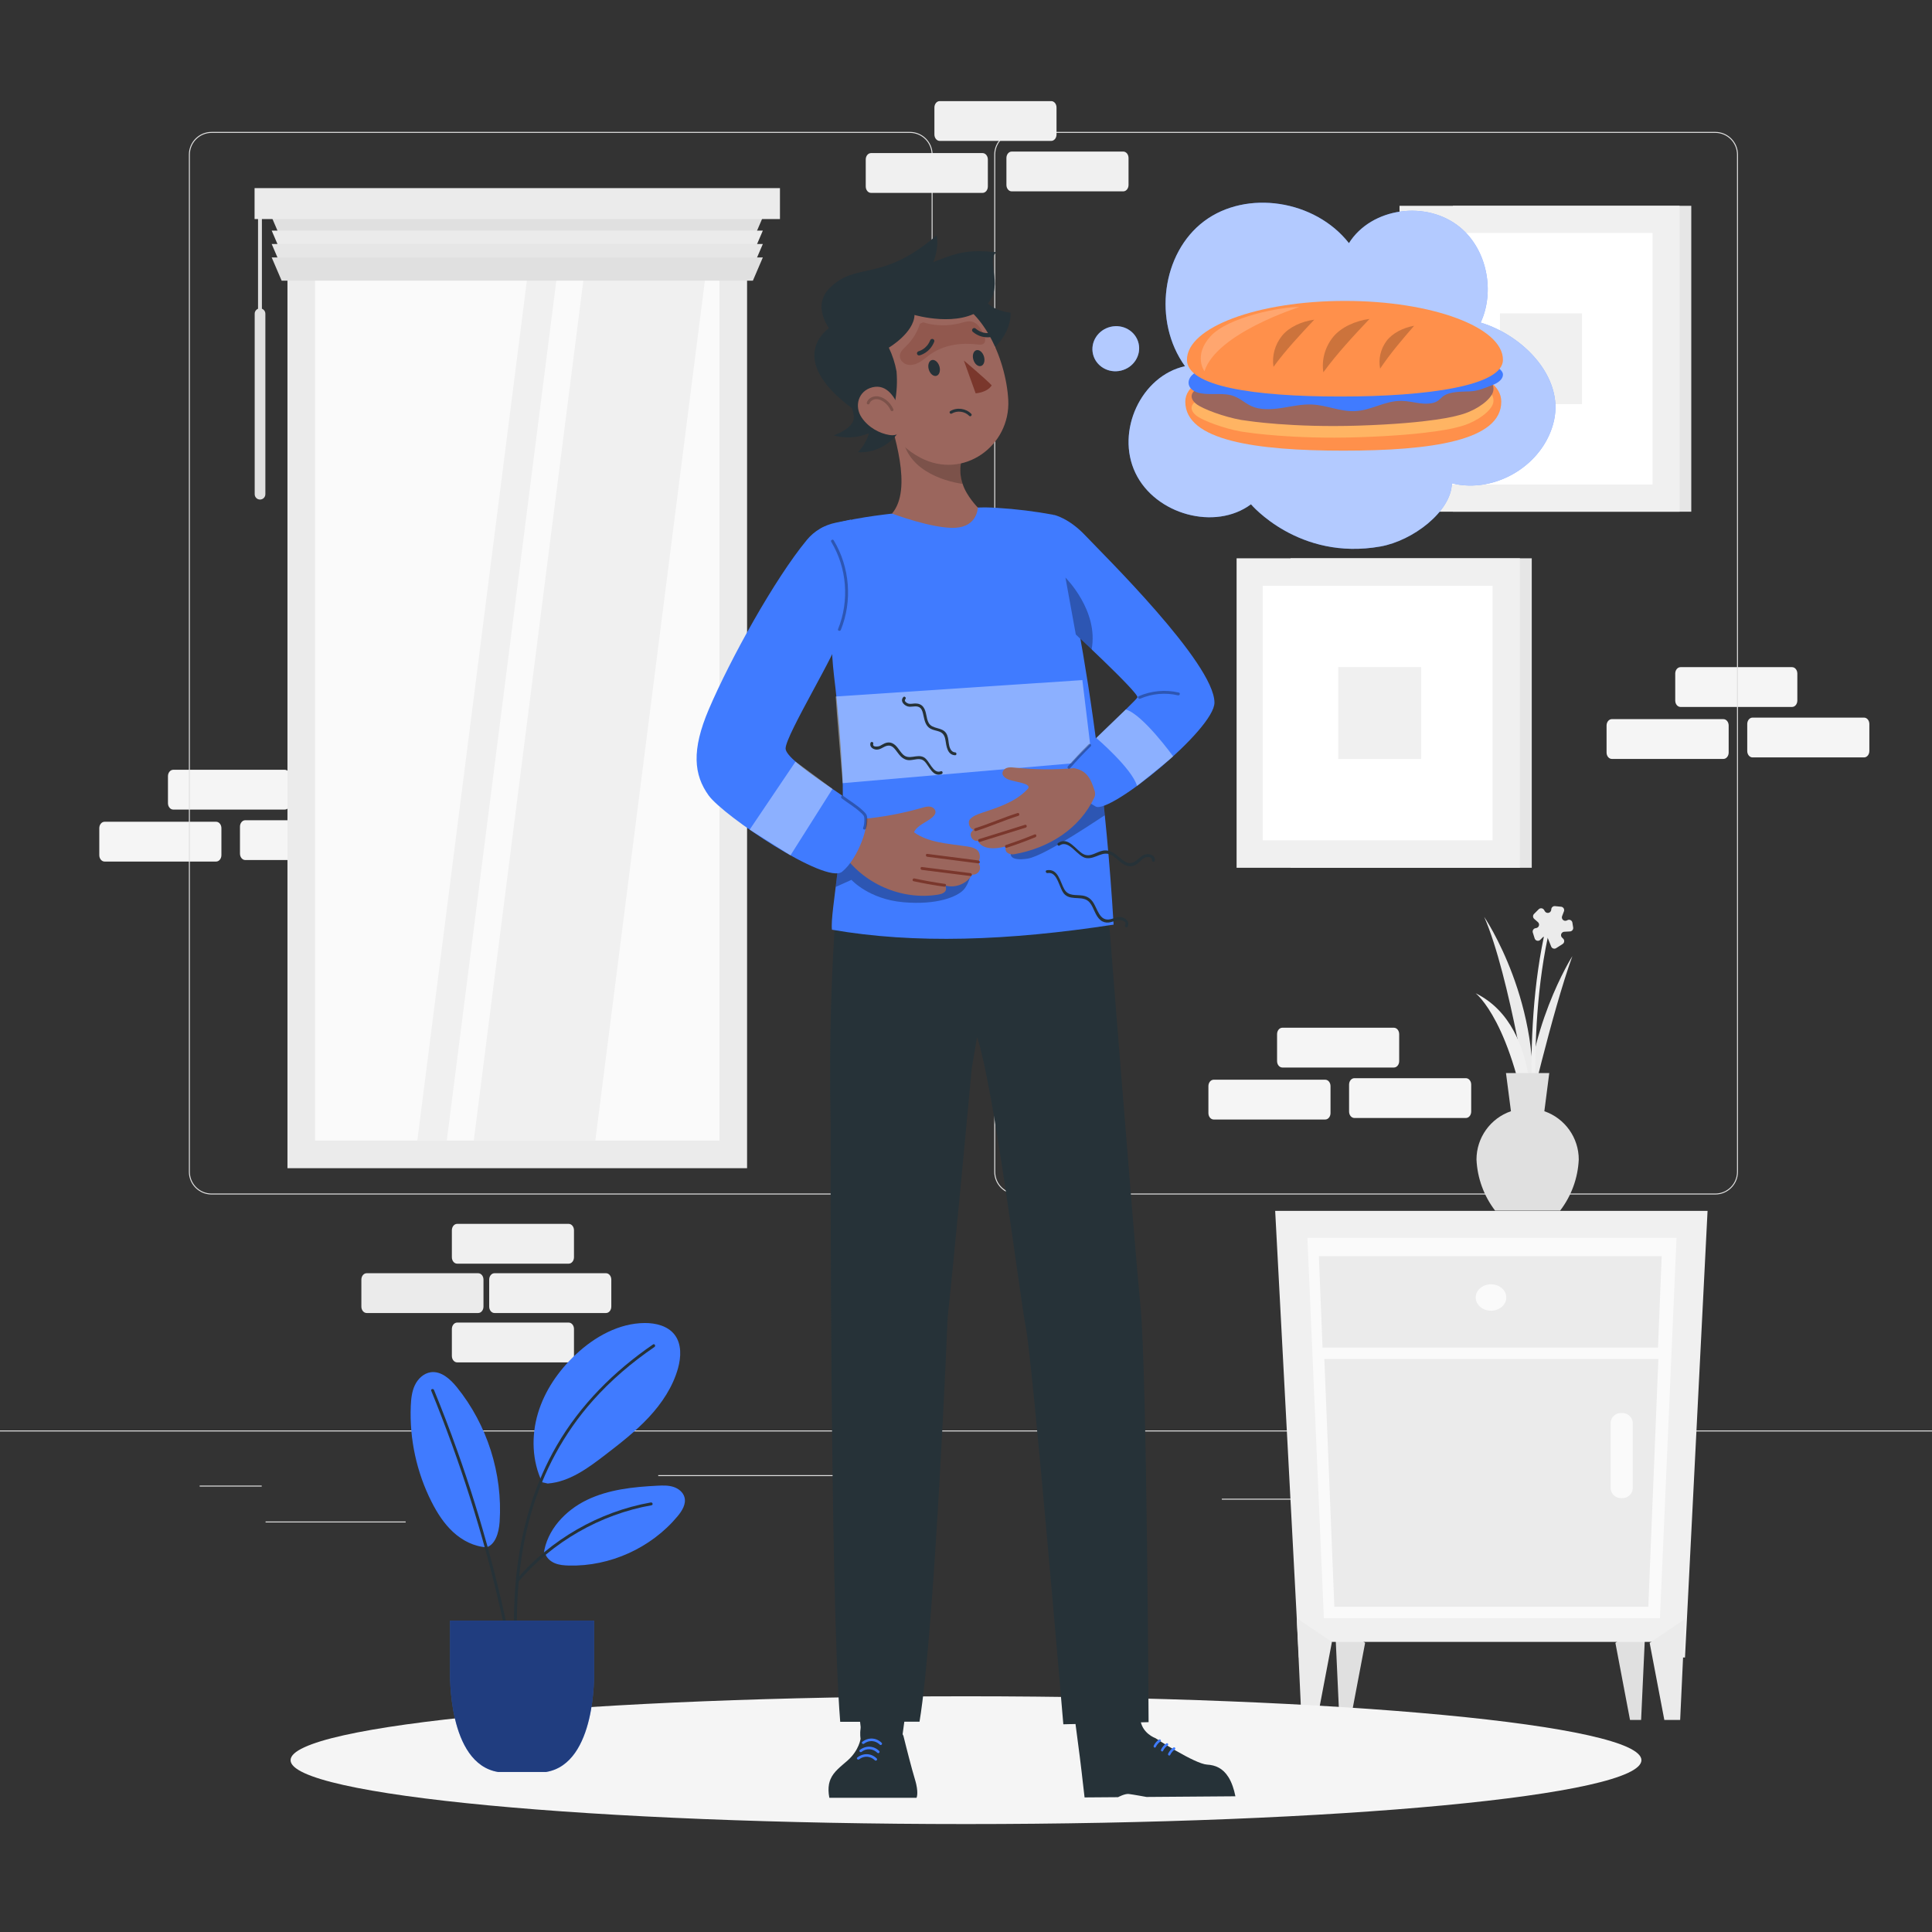 <?xml version="1.0" encoding="utf-8"?>
<!-- Generator: Adobe Illustrator 27.5.0, SVG Export Plug-In . SVG Version: 6.00 Build 0)  -->
<svg version="1.1" xmlns="http://www.w3.org/2000/svg" xmlns:xlink="http://www.w3.org/1999/xlink" x="0px" y="0px" viewBox="0 0 500 500" style="enable-background: new 0 0 500 500" xml:space="preserve">
<rect x="0" y="0" width="500" height="500" fill="#333333" stroke="none"/>
<g id="Background_complete">
	<g>
		<path style="fill: #f5f5f5" d="M446.015,196.41h-28.873c-0.754,0-1.365-0.742-1.365-1.658v-6.983c0-0.916,0.611-1.658,1.365-1.658
			h28.873c0.754,0,1.365,0.742,1.365,1.658v6.983C447.38,195.668,446.769,196.41,446.015,196.41z"></path>
		<path style="fill: #f5f5f5" d="M482.423,196.017H453.55c-0.754,0-1.365-0.742-1.365-1.658v-6.983c0-0.916,0.611-1.658,1.365-1.658
			h28.873c0.754,0,1.365,0.742,1.365,1.658v6.983C483.788,195.274,483.176,196.017,482.423,196.017z"></path>
		<path style="fill: #f5f5f5" d="M463.786,182.958h-28.873c-0.754,0-1.365-0.742-1.365-1.658v-6.983
			c0-0.916,0.611-1.658,1.365-1.658h28.873c0.754,0,1.365,0.742,1.365,1.658v6.983C465.151,182.216,464.54,182.958,463.786,182.958z
			"></path>
	</g>
	<g>
		<path style="fill: #f5f5f5" d="M342.972,289.727h-28.873c-0.754,0-1.365-0.742-1.365-1.658v-6.983
			c0-0.916,0.611-1.658,1.365-1.658h28.873c0.754,0,1.365,0.742,1.365,1.658v6.983C344.337,288.985,343.726,289.727,342.972,289.727
			z"></path>
		<path style="fill: #f5f5f5" d="M379.379,289.334h-28.873c-0.754,0-1.365-0.742-1.365-1.658v-6.983
			c0-0.916,0.611-1.658,1.365-1.658h28.873c0.754,0,1.365,0.742,1.365,1.658v6.983C380.744,288.591,380.133,289.334,379.379,289.334
			z"></path>
		<path style="fill: #f5f5f5" d="M360.742,276.275H331.87c-0.754,0-1.365-0.742-1.365-1.658v-6.983c0-0.916,0.611-1.658,1.365-1.658
			h28.873c0.754,0,1.365,0.742,1.365,1.658v6.983C362.108,275.533,361.496,276.275,360.742,276.275z"></path>
	</g>
	<g>
		<path style="fill: #f5f5f5" d="M55.935,222.969H27.062c-0.754,0-1.365-0.742-1.365-1.658v-6.983c0-0.916,0.611-1.658,1.365-1.658
			h28.873c0.754,0,1.365,0.742,1.365,1.658v6.983C57.3,222.227,56.689,222.969,55.935,222.969z"></path>
		<path style="fill: #f5f5f5" d="M92.342,222.576H63.47c-0.754,0-1.365-0.742-1.365-1.658v-6.983c0-0.916,0.611-1.658,1.365-1.658
			h28.873c0.754,0,1.365,0.742,1.365,1.658v6.983C93.707,221.834,93.096,222.576,92.342,222.576z"></path>
		<path style="fill: #f5f5f5" d="M73.706,209.517H44.833c-0.754,0-1.365-0.742-1.365-1.658v-6.983c0-0.916,0.611-1.658,1.365-1.658
			h28.873c0.754,0,1.365,0.742,1.365,1.658v6.983C75.071,208.775,74.46,209.517,73.706,209.517z"></path>
	</g>
	<g>
		<rect x="333.995" y="144.49" style="fill: #e6e6e6" width="62.423" height="80.089"></rect>
		<rect x="320.029" y="144.49" style="fill: #f0f0f0" width="73.325" height="80.089"></rect>
		<rect x="326.79" y="151.604" style="fill: #fff" width="59.486" height="65.862"></rect>
		<rect x="346.33" y="172.647" style="fill: #f0f0f0" width="21.473" height="23.774"></rect>
	</g>
	<g>
		<rect x="375.999" y="53.263" style="fill: #e6e6e6" width="61.702" height="79.165"></rect>
		<rect x="362.194" y="53.263" style="fill: #f0f0f0" width="72.479" height="79.165"></rect>
		<rect x="368.876" y="60.295" style="fill: #fff" width="58.8" height="65.102"></rect>
		<rect x="388.191" y="81.096" style="fill: #f0f0f0" width="21.225" height="23.5"></rect>
	</g>
	<g>
		<g>
			<g>
				<g>
					<g>
						<path style="fill: #e0e0e0" d="M443.92,309.136H263.174c-3.232,0-5.862-2.63-5.862-5.862V40c0-3.232,2.63-5.862,5.862-5.862
							H443.92c3.232,0,5.862,2.629,5.862,5.862v263.273C449.783,306.506,447.153,309.136,443.92,309.136z M263.174,34.389
							c-3.095,0-5.612,2.518-5.612,5.612v263.273c0,3.095,2.518,5.612,5.612,5.612H443.92c3.095,0,5.612-2.517,5.612-5.612V40
							c0-3.094-2.518-5.612-5.612-5.612H263.174z"></path>
					</g>
				</g>
				<g>
					<g>
						<path style="fill: #e0e0e0" d="M235.493,309.136H54.746c-3.232,0-5.862-2.63-5.862-5.862V40c0-3.232,2.629-5.862,5.862-5.862
							h180.747c3.232,0,5.862,2.629,5.862,5.862v263.273C241.355,306.506,238.725,309.136,235.493,309.136z M54.746,34.389
							c-3.094,0-5.612,2.518-5.612,5.612v263.273c0,3.095,2.518,5.612,5.612,5.612h180.747c3.095,0,5.612-2.517,5.612-5.612V40
							c0-3.094-2.518-5.612-5.612-5.612H54.746z"></path>
					</g>
				</g>
			</g>
			<g>
				<g>
					<rect x="0" y="370.205" style="fill: #e0e0e0" width="500" height="0.25"></rect>
				</g>
			</g>
		</g>
		<rect x="51.672" y="384.47" style="fill: #e0e0e0" width="16.06" height="0.25"></rect>
		<rect x="170.352" y="381.76" style="fill: #e0e0e0" width="53.53" height="0.25"></rect>
		<rect x="68.732" y="393.76" style="fill: #e0e0e0" width="36.25" height="0.25"></rect>
		<rect x="378.352" y="381.63" style="fill: #e0e0e0" width="43.19" height="0.25"></rect>
		<rect x="430.452" y="381.63" style="fill: #e0e0e0" width="6.33" height="0.25"></rect>
		<rect x="316.212" y="387.86" style="fill: #e0e0e0" width="53.89" height="0.25"></rect>
	</g>
	<g>
		<g>
			<rect x="74.395" y="56.242" style="fill: #ebebeb" width="118.945" height="246.087"></rect>
			<rect x="81.544" y="63.391" style="fill: #fafafa" width="104.648" height="231.79"></rect>
			<polygon style="fill: #f0f0f0" points="122.616,295.181 154.07,295.181 183.599,63.391 152.145,63.391 			"></polygon>
			<polygon style="fill: #f0f0f0" points="137.533,63.391 108.004,295.181 115.629,295.181 145.158,63.391 			"></polygon>
			<polygon style="fill: #e0e0e0" points="194.846,62.209 72.889,62.209 70.316,56.204 197.42,56.204 			"></polygon>
			<polygon style="fill: #ebebeb" points="194.846,65.688 72.889,65.688 70.316,59.683 197.42,59.683 			"></polygon>
			<polygon style="fill: #e6e6e6" points="194.846,69.158 72.889,69.158 70.316,63.153 197.42,63.153 			"></polygon>
			<polygon style="fill: #e0e0e0" points="194.846,72.637 72.889,72.637 70.316,66.632 197.42,66.632 			"></polygon>
			<path style="fill: #e0e0e0" d="M67.294,129.283L67.294,129.283c-0.763,0-1.382-0.619-1.382-1.382c0-0.003,0-0.006,0-0.009V81.187
				c0.005-0.759,0.622-1.373,1.382-1.372l0,0c0.763,0,1.382,0.619,1.382,1.382v46.705C68.676,128.664,68.058,129.283,67.294,129.283
				L67.294,129.283z"></path>
			<rect x="66.78" y="55.079" style="fill: #e0e0e0" width="1.001" height="27.737"></rect>
		</g>
		<rect x="65.883" y="48.684" style="fill: #ebebeb" width="135.969" height="8.007"></rect>
	</g>
	<g>
		<polygon style="fill: #e0e0e0" points="425.92,419.025 424.719,445.116 421.845,445.116 418.064,425.185 		"></polygon>
		<polygon style="fill: #e0e0e0" points="345.434,419.025 346.636,445.116 349.51,445.116 353.291,425.185 		"></polygon>
		<polygon style="fill: #f0f0f0" points="330.015,313.367 336.14,428.966 343.055,428.966 342.89,424.926 429.324,424.926 
			429.148,428.966 436.074,428.966 441.916,313.367 		"></polygon>
		<polygon style="fill: #fafafa" points="342.619,418.778 429.595,418.778 433.883,320.364 338.355,320.364 		"></polygon>
		<polygon style="fill: #ebebeb" points="342.277,348.763 429.089,348.763 430.043,325.111 341.323,325.111 		"></polygon>
		<polygon style="fill: #ebebeb" points="345.328,415.833 426.58,415.833 429.183,351.708 342.737,351.708 		"></polygon>
		<path style="fill: #fafafa" d="M385.872,332.378c2.186,0,3.958,1.529,3.958,3.416c0,1.887-1.772,3.416-3.958,3.416
			c-2.186,0-3.958-1.529-3.958-3.416C381.914,333.908,383.686,332.378,385.872,332.378z"></path>
		<path style="fill: #fafafa" d="M419.689,387.716L419.689,387.716c1.474,0.102,2.755-1.001,2.874-2.474v-17.08
			c-0.119-1.472-1.4-2.575-2.874-2.474l0,0c-1.471-0.101-2.749,1.003-2.862,2.474v17.08
			C416.94,386.713,418.218,387.818,419.689,387.716z"></path>
		<polygon style="fill: #ebebeb" points="335.599,418.778 336.812,444.868 340.911,444.868 344.704,424.926 		"></polygon>
		<polygon style="fill: #ebebeb" points="436.038,419.025 434.825,445.116 430.726,445.116 426.933,425.185 		"></polygon>
		<path style="fill: #ebebeb" d="M406.932,247.44c0,0-12.368,19.447-11.92,43.429C395.012,290.869,401.679,261.904,406.932,247.44z"></path>
		<path style="fill: #ebebeb" d="M384.105,237.275c0,0,15.501,22.733,12.156,51.31C396.261,288.584,390.772,252.481,384.105,237.275
			z"></path>
		<path style="fill: #f0f0f0" d="M396.025,295.498c0,0,4.028-29.53-14.135-38.447C381.914,257.052,391.537,264.472,396.025,295.498z
			"></path>
		<path style="fill: #f0f0f0" d="M397.886,304.038c0-0.353-4.712-34.783,2.297-64.419l0.99,0.235
			c-6.95,29.448-2.356,63.701-2.285,64.043L397.886,304.038z"></path>
		<path style="fill: #ebebeb" d="M397.698,240.149l-0.342,0.071c-0.478,0.098-0.785,0.566-0.687,1.044
			c0.01,0.046,0.022,0.091,0.039,0.134l0.459,1.461c0.147,0.465,0.643,0.724,1.108,0.577c0.143-0.045,0.273-0.126,0.376-0.235
			l0.53-0.542c0.338-0.352,0.898-0.362,1.249-0.024c0.093,0.089,0.165,0.198,0.211,0.318l0.801,2.002
			c0.178,0.454,0.69,0.678,1.145,0.501c0.053-0.021,0.103-0.046,0.151-0.077l1.673-1.072c0.413-0.273,0.526-0.828,0.253-1.24
			c-0.033-0.049-0.07-0.096-0.112-0.138l-0.283-0.271c-0.352-0.338-0.363-0.897-0.025-1.249c0.155-0.162,0.367-0.259,0.591-0.27
			l1.472-0.083c0.487-0.025,0.862-0.44,0.837-0.927c-0.002-0.037-0.006-0.073-0.012-0.109l-0.2-1.249
			c-0.08-0.481-0.535-0.806-1.017-0.726c-0.093,0.015-0.184,0.046-0.267,0.09l-0.106,0.059c-0.433,0.239-0.977,0.082-1.217-0.35
			c-0.142-0.256-0.149-0.565-0.02-0.828l0.448-1.178c0.166-0.459-0.072-0.965-0.531-1.131c-0.064-0.023-0.132-0.039-0.2-0.047
			l-1.578-0.153c-0.485-0.052-0.92,0.299-0.973,0.784c-0.004,0.033-0.005,0.066-0.005,0.099l0,0
			c-0.013,0.494-0.424,0.885-0.918,0.872c-0.297-0.008-0.571-0.162-0.731-0.413l-0.212-0.365c-0.26-0.42-0.812-0.549-1.232-0.289
			c-0.057,0.035-0.11,0.077-0.157,0.124l-1.178,1.178c-0.358,0.332-0.379,0.891-0.047,1.249c0.015,0.016,0.031,0.032,0.047,0.047
			l0.954,0.836c0.375,0.312,0.425,0.869,0.113,1.244C397.998,240.002,397.857,240.097,397.698,240.149z"></path>
		<path style="fill: #e0e0e0" d="M399.677,287.583l1.272-9.883h-11.202l1.284,9.883c-5.333,1.838-8.913,6.857-8.917,12.497
			c0.22,4.797,1.901,9.413,4.818,13.228h16.832c2.917-3.815,4.598-8.431,4.818-13.228
			C408.583,294.441,405.007,289.422,399.677,287.583z"></path>
	</g>
	<g>
		<path style="fill: #f0f0f0" d="M147.181,327.035h-28.873c-0.754,0-1.365-0.742-1.365-1.658v-6.983
			c0-0.916,0.611-1.658,1.365-1.658h28.873c0.754,0,1.365,0.742,1.365,1.658v6.983C148.546,326.293,147.935,327.035,147.181,327.035
			z"></path>
		<path style="fill: #f0f0f0" d="M147.181,352.582h-28.873c-0.754,0-1.365-0.742-1.365-1.658v-6.983
			c0-0.916,0.611-1.658,1.365-1.658h28.873c0.754,0,1.365,0.742,1.365,1.658v6.983C148.546,351.839,147.935,352.582,147.181,352.582
			z"></path>
		<path style="fill: #f0f0f0" d="M156.84,339.808h-28.873c-0.754,0-1.365-0.742-1.365-1.658v-6.983c0-0.916,0.611-1.658,1.365-1.658
			h28.873c0.754,0,1.365,0.742,1.365,1.658v6.983C158.205,339.066,157.594,339.808,156.84,339.808z"></path>
		<path style="fill: #ebebeb" d="M123.758,339.808H94.886c-0.754,0-1.365-0.742-1.365-1.658v-6.983c0-0.916,0.611-1.658,1.365-1.658
			h28.873c0.754,0,1.365,0.742,1.365,1.658v6.983C125.123,339.066,124.512,339.808,123.758,339.808z"></path>
	</g>
	<g>
		<path style="fill: #f0f0f0" d="M254.291,49.918h-28.873c-0.754,0-1.365-0.742-1.365-1.658v-6.983c0-0.916,0.611-1.658,1.365-1.658
			h28.873c0.754,0,1.365,0.742,1.365,1.658v6.983C255.656,49.176,255.045,49.918,254.291,49.918z"></path>
		<path style="fill: #f0f0f0" d="M290.699,49.524h-28.873c-0.754,0-1.365-0.742-1.365-1.658v-6.983c0-0.916,0.611-1.658,1.365-1.658
			h28.873c0.754,0,1.365,0.742,1.365,1.658v6.983C292.064,48.782,291.452,49.524,290.699,49.524z"></path>
		<path style="fill: #f0f0f0" d="M272.062,36.466h-28.873c-0.754,0-1.365-0.742-1.365-1.658v-6.983c0-0.916,0.611-1.658,1.365-1.658
			h28.873c0.754,0,1.365,0.742,1.365,1.658v6.983C273.427,35.723,272.816,36.466,272.062,36.466z"></path>
	</g>
</g>
<g id="Background_simple" style="display: none">
	<g style="display: inline">
		<path style="fill: #407bff" d="M99.238,191.951c4.245-11.572,12.6-22.52,25.32-31.964c14.993-11.131,38.033-22.12,67.202-17.083
			c53.851,9.3,53.261,41.018,90.005,36.509c41.621-5.107,89.785,2.107,101.645,34.915c22.526,62.315-130.74,128.655-211.906,103.836
			C120.974,302.713,76.701,253.398,99.238,191.951z"></path>
		<path style="opacity: .9; fill: #fff" d="M99.238,191.951c4.245-11.572,12.6-22.52,25.32-31.964
			c14.993-11.131,38.033-22.12,67.202-17.083c53.851,9.3,53.261,41.018,90.005,36.509c41.621-5.107,89.785,2.107,101.645,34.915
			c22.526,62.315-130.74,128.655-211.906,103.836C120.974,302.713,76.701,253.398,99.238,191.951z"></path>
	</g>
</g>
<g id="Shadow">
	<g>
		<g>
			<path style="fill: #f5f5f5" d="M424.8,455.532c0,9.131-78.26,16.534-174.8,16.534s-174.8-7.402-174.8-16.534
				c0-9.132,78.26-16.534,174.8-16.534S424.8,446.401,424.8,455.532z"></path>
		</g>
	</g>
</g>
<g id="Plant">
	<g>
		<g>
			<path style="fill: #407bff" d="M125.915,400.433c-3.22-0.176-6.258-1.743-8.631-3.926c-2.373-2.183-4.136-4.951-5.593-7.827
				c-3.87-7.637-5.742-16.277-5.379-24.831c0.078-1.834,0.268-3.708,1.055-5.366c0.788-1.658,2.278-3.081,4.095-3.344
				c2.713-0.392,5.08,1.777,6.804,3.909c7.824,9.677,11.848,22.347,11.042,34.765C129.11,396.852,128.096,399.788,125.915,400.433"></path>
		</g>
		<g>
			<path style="fill: #407bff" d="M140.317,383.608c-2.648-5.5-2.843-12.016-1.092-17.864c1.75-5.848,5.346-11.044,9.799-15.219
				c4.884-4.578,11.155-8.094,17.849-8.13c2.854-0.015,5.943,0.751,7.695,3.004c1.865,2.398,1.711,5.809,0.893,8.734
				c-1.34,4.791-4.184,9.055-7.58,12.69c-3.396,3.635-7.35,6.698-11.294,9.73c-4.445,3.418-9.246,6.956-14.837,7.383"></path>
		</g>
		<g>
			<path style="fill: #407bff" d="M140.713,402.168c0.788-6.18,5.588-11.29,11.201-13.992c5.614-2.702,11.972-3.366,18.194-3.677
				c1.385-0.069,2.804-0.119,4.128,0.293c1.325,0.412,2.559,1.378,2.914,2.719c0.466,1.756-0.648,3.519-1.811,4.915
				c-6.817,8.182-17.482,13.012-28.128,12.738c-1.231-0.032-2.486-0.133-3.624-0.606c-1.137-0.473-2.154-1.372-2.497-2.555"></path>
		</g>
		<g>
			<g>
				<path style="fill: #263238" d="M111.601,359.928c7.423,18.136,13.376,36.865,17.756,55.967
					c1.236,5.391,2.344,10.81,3.332,16.252c0.086,0.474,0.809,0.273,0.723-0.199c-3.503-19.281-8.565-38.27-15.152-56.727
					c-1.859-5.209-3.842-10.373-5.937-15.491C112.144,359.288,111.418,359.48,111.601,359.928L111.601,359.928z"></path>
			</g>
		</g>
		<g>
			<g>
				<path style="fill: #263238" d="M133.844,424.74c-0.362-11.132,0.516-22.366,3.614-33.102
					c3.101-10.748,8.486-20.725,15.915-29.101c4.714-5.315,10.149-9.935,16.006-13.944c0.396-0.271,0.021-0.921-0.379-0.648
					c-10.045,6.878-18.792,15.595-24.923,26.167c-5.546,9.563-8.77,20.259-10.169,31.192c-0.824,6.442-1.026,12.948-0.814,19.435
					C133.11,425.222,133.86,425.224,133.844,424.74L133.844,424.74z"></path>
			</g>
		</g>
		<g>
			<g>
				<path style="fill: #263238" d="M134.2,409.279c8.799-10.235,21.123-17.36,34.425-19.722c0.474-0.084,0.273-0.807-0.199-0.723
					c-13.413,2.382-25.883,9.595-34.756,19.915C133.357,409.113,133.885,409.646,134.2,409.279L134.2,409.279z"></path>
			</g>
		</g>
		<g>
			<path style="fill: #407bff" d="M153.746,432.785v-13.377h-18.633H116.48v13.377c0,0-0.717,23.65,12.422,25.799h6.211h6.211
				C154.462,456.434,153.746,432.785,153.746,432.785z"></path>
			<path style="opacity: .5" d="M153.746,432.785v-13.377h-18.633H116.48v13.377c0,0-0.717,23.65,12.422,25.799h6.211h6.211
				C154.462,456.434,153.746,432.785,153.746,432.785z"></path>
		</g>
	</g>
</g>
<g id="Speech_Bubble">
	<g>
		<g>
			<g>
				<path style="fill: #407bff" d="M357.257,141.43c8.316-1.479,18.285-8.966,18.49-16.346c11.409,2.795,23.924-4.912,26.44-16.282
					c2.474-11.178-7.88-21.949-18.993-25.316c3.678-7.929,1.769-18.746-5.263-24.598c-8.658-7.205-23.04-5.189-28.825,4.04
					c-8.804-11.226-26.518-13.91-37.485-5.679c-10.967,8.231-13.303,25.964-4.943,37.523c-11.341,2.499-17.995,16.819-12.834,27.622
					c5.161,10.802,20.667,15.009,29.908,8.115C323.75,130.509,336.116,145.189,357.257,141.43z"></path>
			</g>
			<g style="opacity: .6">
				<path style="fill: #fff" d="M357.257,141.43c8.316-1.479,18.285-8.966,18.49-16.346c11.409,2.795,23.924-4.912,26.44-16.282
					c2.474-11.178-7.88-21.949-18.993-25.316c3.678-7.929,1.769-18.746-5.263-24.598c-8.658-7.205-23.04-5.189-28.825,4.04
					c-8.804-11.226-26.518-13.91-37.485-5.679c-10.967,8.231-13.303,25.964-4.943,37.523c-11.341,2.499-17.995,16.819-12.834,27.622
					c5.161,10.802,20.667,15.009,29.908,8.115C323.75,130.509,336.116,145.189,357.257,141.43z"></path>
			</g>
			<path style="fill: #407bff" d="M290.107,95.914c-3.256,0.772-6.497-1.139-7.239-4.269c-0.742-3.13,1.296-6.292,4.552-7.064
				c3.256-0.772,6.497,1.14,7.239,4.269C295.401,91.98,293.363,95.143,290.107,95.914z"></path>
			<path style="opacity: .6; fill: #fff" d="M290.107,95.914c-3.256,0.772-6.497-1.139-7.239-4.269
				c-0.742-3.13,1.296-6.292,4.552-7.064c3.256-0.772,6.497,1.14,7.239,4.269C295.401,91.98,293.363,95.143,290.107,95.914z"></path>
		</g>
		<g>
			<g>
				<g>
					<path style="fill: #ff904b" d="M306.75,103.956c0-8.06,19.48-11.379,42.063-11.379c22.583,0,39.717,3.161,39.717,11.379
						c0,10.076-17.991,12.673-40.89,12.673C325.057,116.629,306.75,114.032,306.75,103.956z"></path>
					<g>
						<path style="fill: #ffb463" d="M377.212,110.546c3.978-0.899,7.61-3.272,8.877-5.413c1.267-2.142-0.348-4.788-4.253-5.768
							l-70.98,3.886c-3.289,1.056-3.115,3.284-0.548,4.78c2.567,1.497,8.639,3.502,12.448,3.87c0,0,11.505,1.813,28.837,1.256
							C370.836,112.538,377.212,110.546,377.212,110.546z"></path>
					</g>
					<g>
						<path style="fill: #9b665d" d="M377.212,107.539c3.978-0.898,7.61-3.272,8.877-5.413c1.267-2.142-0.348-4.788-4.253-5.768
							l-70.98,3.886c-3.289,1.056-3.115,3.284-0.548,4.78c2.567,1.497,8.639,3.502,12.448,3.871c0,0,11.505,1.813,28.837,1.256
							C370.836,109.532,377.212,107.539,377.212,107.539z"></path>
					</g>
					<g>
						<path style="fill: #407bff" d="M388.76,96.235c-1.338-2.143-6.129-2.966-9.172-4.449c-2.57-1.252-5.871-2.498-9.215-2.177
							l-54.747,4.223c-2.669,0.816-5.463,1.697-7.037,3.165c-1.574,1.468-1.343,3.703,1.282,4.564
							c2.547,0.835,5.944,0.043,8.645,0.706c2.56,0.629,3.739,2.368,6.16,3.154c2.21,0.717,4.982,0.496,7.432,0.101
							s4.911-0.951,7.451-0.834c3.851,0.176,7.243,1.875,11.096,1.708c4.373-0.19,7.739-2.735,12.123-2.647
							c1.526,0.03,2.965,0.386,4.45,0.589c1.485,0.203,3.199,0.224,4.379-0.325c0.953-0.443,1.355-1.164,2.191-1.677
							c1.561-0.959,4.163-0.979,6.464-1.043c2.301-0.064,3.959-0.894,5.893-1.603C388.838,98.707,389.309,97.114,388.76,96.235z"></path>
					</g>
					<path style="fill: #ff904b" d="M388.963,93.115c0,6.733-19.48,9.505-42.063,9.505c-22.583,0-39.717-2.64-39.717-9.505
						c0-8.417,18.307-15.24,40.89-15.24C370.655,77.875,388.963,84.698,388.963,93.115z"></path>
				</g>
			</g>
			<path style="opacity: .2; fill: #fff" d="M311.714,96.088c0,0-2.997-4.086,1.603-9.092s18.315-7.619,22.957-7.535
				C336.273,79.461,314.836,86.213,311.714,96.088z"></path>
			<g style="opacity: .2">
				<path d="M340.068,82.748c-3.063,0.403-6.401,1.834-8.256,4.116c-1.855,2.282-2.678,5.254-2.236,8.076
					c3.126-4.28,6.896-8.328,10.571-12.221L340.068,82.748z"></path>
			</g>
			<g style="opacity: .2">
				<path d="M354.36,82.548c-3.467,0.456-7.246,2.076-9.346,4.659c-2.1,2.583-3.031,5.947-2.531,9.141
					c3.538-4.845,7.806-9.427,11.965-13.833L354.36,82.548z"></path>
			</g>
			<g style="opacity: .2">
				<path d="M365.921,84.32c-2.671,0.468-5.544,1.847-7.086,3.917c-1.541,2.07-2.152,4.707-1.66,7.164
					c2.581-3.869,5.736-7.559,8.813-11.109L365.921,84.32z"></path>
			</g>
		</g>
	</g>
</g>
<g id="Character">
	<g>
		<g>
			<polygon style="fill: #263238" points="274.79,429.541 283.759,459.945 293.312,456.859 295.031,426.833 			"></polygon>
			<g>
				<g>
					<path style="fill: #263238" d="M280.687,465.173l8.662-0.065c0,0,1.744-0.944,2.774-0.828c1.026,0.118,4.598,0.771,4.598,0.771
						l23.001-0.173c-0.191-0.963-0.425-1.819-0.689-2.579c-0.322-0.926-0.694-1.709-1.106-2.371
						c-1.443-2.315-3.393-3.128-5.509-3.245c-3.222-0.178-13.409-6.866-13.409-6.866s-3.686-1.258-3.916-5.171
						c-0.087-1.467-2.267-3.242-3.299-3.381c-2.106-0.288-3.266,1.053-3.556,3.158l-0.335,2.445l-4.864-0.72
						c0,0-4.961-2.45-4.703-0.036c0.148,1.378,1.025,7.513,1.582,12.382c0.131,1.135,0.253,2.209,0.36,3.151l0.003,0.001
						C280.521,463.736,280.687,465.173,280.687,465.173z"></path>
				</g>
			</g>
			<path style="fill: #407bff" d="M304.074,452.29c-0.107-0.104-0.272-0.114-0.396-0.03c-0.567,0.383-1.042,0.921-1.363,1.594
				c-0.169,0.355,0.349,0.692,0.52,0.334c0.285-0.598,0.7-1.074,1.195-1.41c0.166-0.112,0.192-0.345,0.047-0.484
				C304.078,452.293,304.076,452.291,304.074,452.29z"></path>
			<path style="fill: #407bff" d="M302.237,451.226c-0.108-0.104-0.272-0.113-0.396-0.03c-0.567,0.383-1.042,0.921-1.363,1.594
				c-0.169,0.355,0.349,0.692,0.52,0.334c0.285-0.598,0.7-1.074,1.196-1.409c0.166-0.112,0.192-0.345,0.047-0.484
				C302.24,451.229,302.238,451.227,302.237,451.226z"></path>
			<path style="fill: #407bff" d="M300.342,450.234c-0.107-0.103-0.272-0.114-0.396-0.03c-0.567,0.383-1.042,0.921-1.363,1.594
				c-0.169,0.354,0.349,0.692,0.52,0.334c0.285-0.598,0.7-1.073,1.196-1.409c0.165-0.112,0.191-0.345,0.047-0.484
				C300.345,450.237,300.344,450.235,300.342,450.234z"></path>
		</g>
		<g>
			<g>
				<g>
					<g>
						<polygon style="fill: #263238" points="237.53,419.935 233.311,450.892 223.222,451.401 219.955,421.558 						"></polygon>
					</g>
				</g>
			</g>
			<g>
				<g>
					<path style="fill: #263238" d="M214.632,465.264h22.566c0,0,0.492-0.948-0.07-3.471c-0.086-0.393-0.198-0.825-0.344-1.296
						c-0.008-0.023-0.013-0.047-0.021-0.07c-0.211-0.698-0.453-1.557-0.711-2.484c-1.034-3.778-2.25-8.714-2.25-8.714
						s-3.755-8.038-8.147-6.031c-3.854,1.76-2.94,6.798-2.94,6.798s-0.378,2.958-3.299,5.567c-1.807,1.612-3.604,2.859-4.468,4.864
						c-0.162,0.375-0.289,0.773-0.38,1.205c-0.01,0.052-0.021,0.107-0.029,0.161C214.361,462.759,214.372,463.892,214.632,465.264z"></path>
				</g>
			</g>
			<g>
				<g>
					<g>
						<path style="fill: #407bff" d="M223.625,451.261c1.269-0.989,2.935-0.861,4.076,0.253c0.307,0.299,0.778-0.171,0.471-0.471
							c-1.425-1.39-3.459-1.467-5.018-0.253C222.816,451.053,223.291,451.522,223.625,451.261L223.625,451.261z"></path>
					</g>
				</g>
			</g>
			<g>
				<g>
					<g>
						<path style="fill: #407bff" d="M222.988,453.368c1.269-0.989,2.935-0.861,4.076,0.253c0.307,0.299,0.778-0.171,0.471-0.471
							c-1.425-1.39-3.459-1.467-5.018-0.253C222.179,453.16,222.654,453.629,222.988,453.368L222.988,453.368z"></path>
					</g>
				</g>
			</g>
			<g>
				<g>
					<g>
						<path style="fill: #407bff" d="M222.348,455.306c1.269-0.989,2.935-0.861,4.076,0.253c0.307,0.3,0.778-0.171,0.471-0.471
							c-1.425-1.39-3.459-1.467-5.018-0.253C221.54,455.098,222.014,455.567,222.348,455.306L222.348,455.306z"></path>
					</g>
				</g>
			</g>
		</g>
		<g>
			<g>
				<g>
					<path style="fill: #263238" d="M218.12,217.95l40.872,10.085l26.802-4.958c0,0,7.693,98.144,9.364,115.049
						c1.671,16.905,2.097,107.566,2.097,107.566l-22.067,0.552c0,0-7.907-93.521-9.696-102.668
						c-1.559-7.972-8.229-62.185-12.63-75.18c-0.442,2.662-0.897,5.334-1.36,7.986c-1.113,11.982-4.683,50.183-6.236,64.399
						c0,0-3.376,81.206-7.295,104.787l-20.525,0.037c-2.709-33.477-2.478-154.934-2.478-154.934l0.004-0.002
						C214.048,245.867,218.12,217.95,218.12,217.95z"></path>
				</g>
			</g>
		</g>
		<g>
			<g>
				<g>
					<path style="fill: #407bff" d="M223.964,133.848c1.614-0.258,3.268-0.488,4.909-0.691c8.632-1.112,17.32-1.727,26.022-1.844
						c1.076,0.009,2.133,0.05,3.173,0.122c4.914,0.302,9.805,0.904,14.645,1.803c0,0,11.612,41.154,15.489,106.056
						c-27.351,4.201-51.522,5.03-72.899,1.314c-0.543-4.651,3.63-22.619,2.681-40.654c-0.407-7.702-1.058-16.191-2.143-25.073
						c-1.489-12.748,0.008-25.808-3.36-38.193C212.481,136.689,215.76,135.137,223.964,133.848z"></path>
				</g>
			</g>
			<path style="opacity: .4; fill: #fff" d="M280.118,176.007l-63.839,4.247c0.133,2.78,1.809,22.423,1.809,22.423l64.585-5.568
				L280.118,176.007z"></path>
			<path style="opacity: .3" d="M284.28,196.346c0.06,0.505-13.278,6.862-13.414,8.048c-0.136,1.186-9.29,16.667-9.29,16.667
				s-0.253,1.868,4.371,1.153c4.624-0.714,19.968-11.327,19.978-11.217C285.935,211.107,284.28,196.346,284.28,196.346z"></path>
			<path style="opacity: .3" d="M216.71,226.029l-0.431,3.511l4.076-1.836c0,0,4.496,5.001,13.376,5.788s14.06-1.461,15.685-3.26
				s2.187-5.474,2.187-5.474l-34.372-3.396L216.71,226.029z"></path>
			<g>
				<g>
					<path style="fill: #9b665d" d="M253.041,223.21c0.801-0.841,0.703-2.604-0.235-3.289c-0.939-0.685-2.158-0.805-3.308-0.975
						c-4.44-0.654-9.321-0.92-12.955-3.554c0.741-1.779,3.399-2.683,4.7-3.832c0.422-0.373,0.849-0.832,0.864-1.395
						c0.019-0.705-0.653-1.274-1.348-1.398c-0.695-0.124-1.401,0.082-2.079,0.277c-5.037,1.449-10.211,2.422-15.43,2.903
						l-5.229,8.757c5.232,7.958,15.356,12.384,24.75,10.82c0.67-0.112,1.392-0.283,1.819-0.811c0.428-0.528,0.305-1.511-0.355-1.673
						c2.658,1.012,5.972-0.202,7.348-2.691c0.759,0.102,1.56-0.337,1.883-1.032C253.789,224.62,253.608,223.725,253.041,223.21z"></path>
				</g>
				<g>
					<g>
						<path style="fill: #7a372c" d="M236.443,228.065c2.621,0.562,5.261,1.031,7.916,1.409c0.472,0.067,0.676-0.655,0.199-0.723
							c-2.654-0.377-5.294-0.847-7.916-1.408C236.172,227.241,235.971,227.964,236.443,228.065L236.443,228.065z"></path>
					</g>
				</g>
				<g>
					<g>
						<path style="fill: #7a372c" d="M238.598,225.133c4.184,0.528,8.369,1.055,12.554,1.583c0.478,0.06,0.473-0.69,0-0.75
							c-4.185-0.528-8.369-1.055-12.554-1.583C238.12,224.323,238.125,225.073,238.598,225.133L238.598,225.133z"></path>
					</g>
				</g>
				<g>
					<g>
						<path style="fill: #7a372c" d="M239.979,221.736c4.415,0.569,8.83,1.137,13.245,1.706c0.477,0.061,0.473-0.689,0-0.75
							c-4.415-0.569-8.83-1.137-13.245-1.706C239.502,220.925,239.507,221.676,239.979,221.736L239.979,221.736z"></path>
					</g>
				</g>
			</g>
			<path style="fill: #407bff" d="M216.278,135.277c-2.903,0.591-5.538,2.128-7.428,4.41c-8.385,10.124-19.894,30.967-25.401,43.86
				c-4.542,10.633-3.883,16.996-0.057,22.307c3.826,5.311,30.37,23.124,34.544,19.754c4.174-3.37,7.6-12.844,5.861-15.278
				c-1.739-2.435-20.486-13.102-20.486-16.621c0-3.518,13.856-25.931,13.856-28.969c0-2.079,4.251-21.383,3.024-30.26
				L216.278,135.277z"></path>
			<path style="fill: #407bff" d="M272.713,133.238c0,0,3.838,0.744,8.22,5.4c4.382,4.656,33.316,32.985,33.368,43.177
				c0.035,6.94-27.138,28.964-30.741,26.914c-4.649-2.644-8.785-7.356-7.087-10.141c1.698-2.785,17.39-17.015,17.886-18.11
				c0.496-1.096-17.836-18.045-17.836-18.045L272.713,133.238z"></path>
			<path style="opacity: .3" d="M278.418,164.199l-2.68-14.717c0,0,8.687,8.575,6.763,18.639L278.418,164.199z"></path>
			<g>
				<g>
					<path style="fill: #9b665d" d="M277.975,198.804c-5.123,0.436-10.287,0.387-15.401-0.144c-0.688-0.072-1.406-0.148-2.055,0.091
						c-0.65,0.239-1.2,0.905-1.061,1.583c0.111,0.541,0.603,0.911,1.075,1.198c1.454,0.885,7.321,1.095,5.199,2.89
						c-3.055,3.17-7.531,4.569-11.705,5.966c-1.081,0.362-2.172,0.774-2.96,1.597c-0.788,0.823-0.064,2.619,0.852,2.724
						c-0.459,0.595-0.965,0.837-0.596,1.876c0.217,0.611,1.058,1.238,1.774,1.008c0.633,1.59,3.103,2.689,7.56,1.333
						c-0.609,0.271-0.559,1.241-0.055,1.677c0.504,0.436,1.241,0.587,1.897,0.47c8.964-1.594,16.871-6.554,20.704-14.666
						c0.248-0.526,0.271-1.134,0.102-1.69C282.194,201.075,281,199.392,277.975,198.804z"></path>
				</g>
				<g>
					<g>
						<path style="fill: #7a372c" d="M267.753,215.95c-2.435,0.994-4.903,1.903-7.401,2.724c-0.456,0.15-0.261,0.875,0.199,0.723
							c2.498-0.822,4.967-1.73,7.401-2.724C268.394,216.493,268.201,215.767,267.753,215.95L267.753,215.95z"></path>
					</g>
				</g>
				<g>
					<g>
						<path style="fill: #7a372c" d="M265.261,213.459c-3.95,1.231-7.9,2.462-11.85,3.692c-0.459,0.143-0.263,0.867,0.199,0.723
							c3.95-1.231,7.9-2.462,11.85-3.692C265.92,214.039,265.724,213.315,265.261,213.459L265.261,213.459z"></path>
					</g>
				</g>
				<g>
					<g>
						<path style="fill: #7a372c" d="M263.342,210.417c-3.706,1.173-7.263,2.758-10.969,3.93c-0.458,0.145-0.263,0.869,0.199,0.723
							c3.706-1.173,7.263-2.758,10.969-3.93C264,210.996,263.804,210.271,263.342,210.417L263.342,210.417z"></path>
					</g>
				</g>
			</g>
			<g style="opacity: .3">
				<g>
					<path d="M295.095,180.815c3.069-1.324,6.521-1.62,9.774-0.862c0.469,0.109,0.67-0.614,0.199-0.723
						c-3.466-0.808-7.087-0.471-10.352,0.937C294.275,180.358,294.656,181.005,295.095,180.815L295.095,180.815z"></path>
				</g>
			</g>
			<g style="opacity: .3">
				<g>
					<path d="M215.12,140.223c4.081,6.787,4.732,15.252,1.767,22.592c-0.181,0.447,0.544,0.642,0.723,0.199
						c3.035-7.513,2.331-16.229-1.842-23.17C215.519,139.432,214.87,139.808,215.12,140.223L215.12,140.223z"></path>
				</g>
			</g>
			<g style="opacity: .3">
				<g>
					<path d="M217.832,206.617c1.603,1.217,3.355,2.223,4.84,3.595c0.294,0.271,0.643,0.564,0.852,0.909
						c0.156,0.257,0.167,0.589,0.175,0.881c0.02,0.735-0.051,1.542-0.319,2.233c-0.175,0.45,0.55,0.645,0.723,0.199
						c0.29-0.745,0.367-1.64,0.346-2.432c-0.01-0.375-0.041-0.782-0.206-1.125c-0.176-0.366-0.5-0.674-0.787-0.954
						c-1.577-1.542-3.5-2.628-5.246-3.953C217.826,205.677,217.452,206.328,217.832,206.617L217.832,206.617z"></path>
				</g>
			</g>
			<g style="opacity: .3">
				<g>
					<path d="M276.901,198.855c1.719-1.971,3.512-3.876,5.376-5.71c0.345-0.339-0.186-0.869-0.53-0.53
						c-1.864,1.835-3.657,3.739-5.376,5.71C276.055,198.686,276.583,199.219,276.901,198.855L276.901,198.855z"></path>
				</g>
			</g>
			<polygon style="opacity: .4; fill: #fff" points="194.011,214.709 205.883,197.108 215.443,204.173 204.576,221.361 			"></polygon>
			<path style="opacity: .4; fill: #fff" d="M283.718,190.98c0,0,9.286,7.939,10.541,12.421c0,0,7.762-6.184,9.35-7.666
				c0,0-7.876-10.892-12.256-12.118L283.718,190.98z"></path>
		</g>
		<g>
			<path style="fill: #9b665d" d="M253.051,131.345c0,0-2.952-2.988-3.921-6.119c-0.606-1.748-0.752-3.623-0.424-5.444
				c0.147-1.013,0.363-2.016,0.648-2.999l-20.42-12.631c2.433,7.901,7.336,22.384,1.918,28.759c0,0,10.64,4.003,16.405,3.679
				C253.023,136.266,253.051,131.345,253.051,131.345z"></path>
			<path style="opacity: .2; enable-background: new" d="M233.473,111.858c0.452,9.607,10.645,12.65,15.669,13.384
				c-0.606-1.748-0.752-3.623-0.424-5.444L233.473,111.858z"></path>
			<path style="fill: #263238" d="M246.744,73.951c9.357-1.939,4.475,5.614,14.78,6.97c0.271,6.265-6.848,13.33-9.56,9.492
				C248.981,86.196,238.96,75.483,246.744,73.951z"></path>
			<path style="fill: #9b665d" d="M224.726,97.6c4.013,10.789,6.051,16.955,13.47,20.85c11.159,5.859,23.354-3.104,22.742-14.914
				c-0.551-10.63-7.02-26.488-19.417-27.47C229.306,75.098,220.714,86.811,224.726,97.6z"></path>
			<g style="opacity: .3">
				<path style="fill: #7a372c" d="M254.558,86.557c-0.653-1.397-1.489-2.952-2.987-3.317c-0.979-0.239-1.991,0.106-2.964,0.365
					c-3.164,0.84-6.563,0.776-9.693-0.182l-0.847,0.367c-0.665,2.151-1.874,4.132-3.483,5.707c-0.728,0.712-1.591,1.446-1.696,2.459
					c-0.116,1.123,0.845,2.157,1.945,2.413c1.1,0.256,2.26-0.114,3.232-0.688s1.811-1.346,2.733-1.997
					c3.469-2.449,7.975-3.06,12.19-2.538c0.543,0.067,1.157,0.133,1.58-0.215C255.228,88.387,254.92,87.332,254.558,86.557z"></path>
			</g>
			<path style="fill: #263238" d="M240.376,95.647c0.339,1.125,1.228,1.849,1.985,1.617c0.756-0.232,1.094-1.332,0.755-2.457
				c-0.339-1.125-1.228-1.849-1.984-1.617C240.375,93.421,240.037,94.521,240.376,95.647z"></path>
			<path style="fill: #263238" d="M251.907,93.097c0.339,1.126,1.228,1.849,1.984,1.618c0.757-0.232,1.095-1.332,0.756-2.458
				c-0.339-1.125-1.227-1.849-1.984-1.617C251.906,90.872,251.567,91.972,251.907,93.097z"></path>
			<path style="fill: #7a372c" d="M249.442,93.297c0,0,5.356,4.504,7.218,6.432c-1.186,1.893-4.162,2.063-4.162,2.063
				L249.442,93.297z"></path>
			<path style="fill: #263238" d="M241.173,87.717c-0.194,0.032-0.369,0.163-0.446,0.359c-0.925,2.324-2.947,2.815-2.968,2.82
				c-0.304,0.071-0.501,0.369-0.439,0.666c0.062,0.297,0.359,0.481,0.662,0.412c0.107-0.024,2.643-0.639,3.789-3.523
				c0.115-0.288-0.026-0.605-0.314-0.709C241.362,87.708,241.266,87.702,241.173,87.717z"></path>
			<path style="fill: #263238" d="M251.982,84.916c-0.104,0.028-0.2,0.084-0.276,0.17c-0.206,0.229-0.184,0.578,0.049,0.778
				c2.344,2.007,4.848,1.323,4.964,1.307c0.3-0.084,0.476-0.389,0.393-0.681c-0.083-0.292-0.391-0.462-0.69-0.382
				c-0.103,0.033-2.038,0.536-3.92-1.075C252.354,84.906,252.158,84.869,251.982,84.916z"></path>
			<path style="fill: #263238" d="M257.912,65.268c-7.594-0.732-10.157,0.096-16.417,2.587c0,0,1.566-3.214,0.929-6.97
				c-14.469,12.462-20.761,6.618-27.785,13.75c-4.488,4.556-0.087,10.313-0.087,10.313s-11.669,7.577,5.922,20.693
				c0.557,1.441,0.706,2.832,0.135,3.739c-1.055,1.677-2.993,2.542-4.818,3.314c2.984,0.848,6.257,0.636,9.106-0.591
				c-0.523,1.847-1.519,3.557-2.865,4.925c3.953,0.257,7.98-1.663,10.271-4.895l-2.911-7.937c0.675-0.072,1.396-0.073,2.183,0.054
				c0.528-2.678,0.679-5.416,0.447-8.136c-0.389-2.127-1.06-4.192-1.993-6.143c0,0,6.495-3.838,6.644-8.462
				c0,0,11.608,3.417,17.805-1.803C260.676,74.486,254.739,67.573,257.912,65.268z"></path>
			<g>
				<path style="fill: #9b665d" d="M223.018,108.091c1.759,2.563,4.581,4.067,7.155,4.485c3.871,0.629,4.049-3.332,2.684-6.701
					c-1.229-3.033-3.312-6.553-7.059-5.648C222.107,101.12,221.007,105.16,223.018,108.091z"></path>
				
					<path style="opacity: .2; fill: none; stroke: #000; stroke-width: .75px; stroke-linecap: round; stroke-linejoin: round; stroke-miterlimit: 10" d="
					M224.688,104.284c0.258-0.792,1.116-1.309,1.965-1.354c0.849-0.045,1.673,0.31,2.349,0.804c0.811,0.594,1.456,1.4,1.851,2.312"></path>
			</g>
			<g>
				<g>
					<path style="fill: #263238" d="M246.314,107.031c1.423-0.851,3.358-0.597,4.515,0.59c0.337,0.346,0.867-0.184,0.53-0.53
						c-1.387-1.424-3.718-1.727-5.424-0.707C245.521,106.631,245.898,107.28,246.314,107.031L246.314,107.031z"></path>
				</g>
			</g>
		</g>
	</g>
</g>
<g id="Lines">
	<g>
		<g>
			<g>
				<path style="fill: #263238" d="M271.115,225.944c2.733-0.477,2.939,4.263,4.514,5.619c1.866,1.606,4.797,0.038,6.422,2.058
					c1.105,1.373,1.366,3.365,2.765,4.516c0.61,0.501,1.359,0.698,2.141,0.608c0.761-0.087,1.448-0.427,2.188-0.598
					c0.595-0.137,2.677,0.079,2.034,1.285c-0.227,0.426,0.42,0.805,0.648,0.378c0.472-0.885-0.01-1.731-0.84-2.189
					c-1.215-0.67-2.338-0.024-3.556,0.268c-2.974,0.712-3.363-2.845-4.715-4.625c-0.644-0.848-1.482-1.33-2.538-1.489
					c-1.785-0.268-3.663,0.225-4.736-1.631c-1.073-1.856-1.566-5.441-4.527-4.924C270.441,225.304,270.643,226.027,271.115,225.944
					L271.115,225.944z"></path>
			</g>
		</g>
		<g>
			<g>
				<path style="fill: #263238" d="M274.216,218.807c2.511-1.666,4.57,2.953,6.946,3.268c2.461,0.326,4.268-2.192,6.713-0.649
					c1.411,0.89,2.619,2.587,4.394,2.756c0.891,0.084,1.653-0.292,2.327-0.847c0.503-0.414,0.946-1,1.527-1.309
					c0.6-0.319,2.075-0.435,2.014,0.624c-0.028,0.482,0.722,0.48,0.75,0c0.05-0.854-0.563-1.39-1.363-1.556
					c-0.94-0.195-1.71,0.175-2.413,0.763c-1.329,1.11-2.331,2.127-4.049,1.078c-1.009-0.616-1.807-1.525-2.808-2.156
					c-0.836-0.527-1.745-0.807-2.737-0.649c-1.71,0.272-3.269,1.811-5.051,0.953c-2.05-0.986-3.903-4.731-6.627-2.923
					C273.438,218.425,273.813,219.075,274.216,218.807L274.216,218.807z"></path>
			</g>
		</g>
	</g>
	<g>
		<g>
			<g>
				<path style="fill: #263238" d="M247.167,194.708c-1.157-0.053-1.511-1.469-1.633-2.4c-0.116-0.883-0.181-1.831-0.693-2.592
					c-1.067-1.587-3.52-0.957-4.475-2.582c-0.753-1.282-0.5-2.97-1.427-4.174c-0.495-0.643-1.213-0.898-2.012-0.9
					c-0.551-0.001-1.111,0.148-1.661,0.073c-0.427-0.059-1.46-0.639-0.96-1.191c0.323-0.357-0.205-0.889-0.53-0.53
					c-0.983,1.085,0.388,2.401,1.525,2.479c0.956,0.066,2.158-0.408,2.925,0.38c0.473,0.487,0.613,1.235,0.755,1.874
					c0.288,1.302,0.554,2.747,1.835,3.44c0.706,0.381,1.512,0.475,2.259,0.743c1.049,0.377,1.442,1.181,1.61,2.229
					c0.246,1.53,0.467,3.809,2.482,3.901C247.65,195.48,247.648,194.73,247.167,194.708L247.167,194.708z"></path>
			</g>
		</g>
		<g>
			<g>
				<path style="fill: #263238" d="M243.491,199.603c-2.069,0.784-2.904-2.839-4.424-3.629c-1.759-0.915-3.782,0.806-5.362-0.697
					c-0.98-0.932-1.557-2.442-2.88-2.976c-0.601-0.243-1.226-0.188-1.819,0.054c-0.442,0.18-0.832,0.458-1.258,0.669
					c-0.402,0.199-2.042,0.47-1.75-0.543c0.134-0.465-0.59-0.663-0.723-0.199c-0.211,0.733,0.225,1.308,0.904,1.577
					c0.9,0.356,1.645-0.017,2.434-0.457c1.16-0.646,2.013-0.639,2.903,0.366c0.581,0.656,1.025,1.43,1.66,2.04
					c0.612,0.587,1.337,0.929,2.196,0.923c1.313-0.009,2.732-0.771,3.846,0.269c1.279,1.193,2.132,4.214,4.474,3.327
					C244.137,200.157,243.943,199.432,243.491,199.603L243.491,199.603z"></path>
			</g>
		</g>
	</g>
</g>
</svg>

